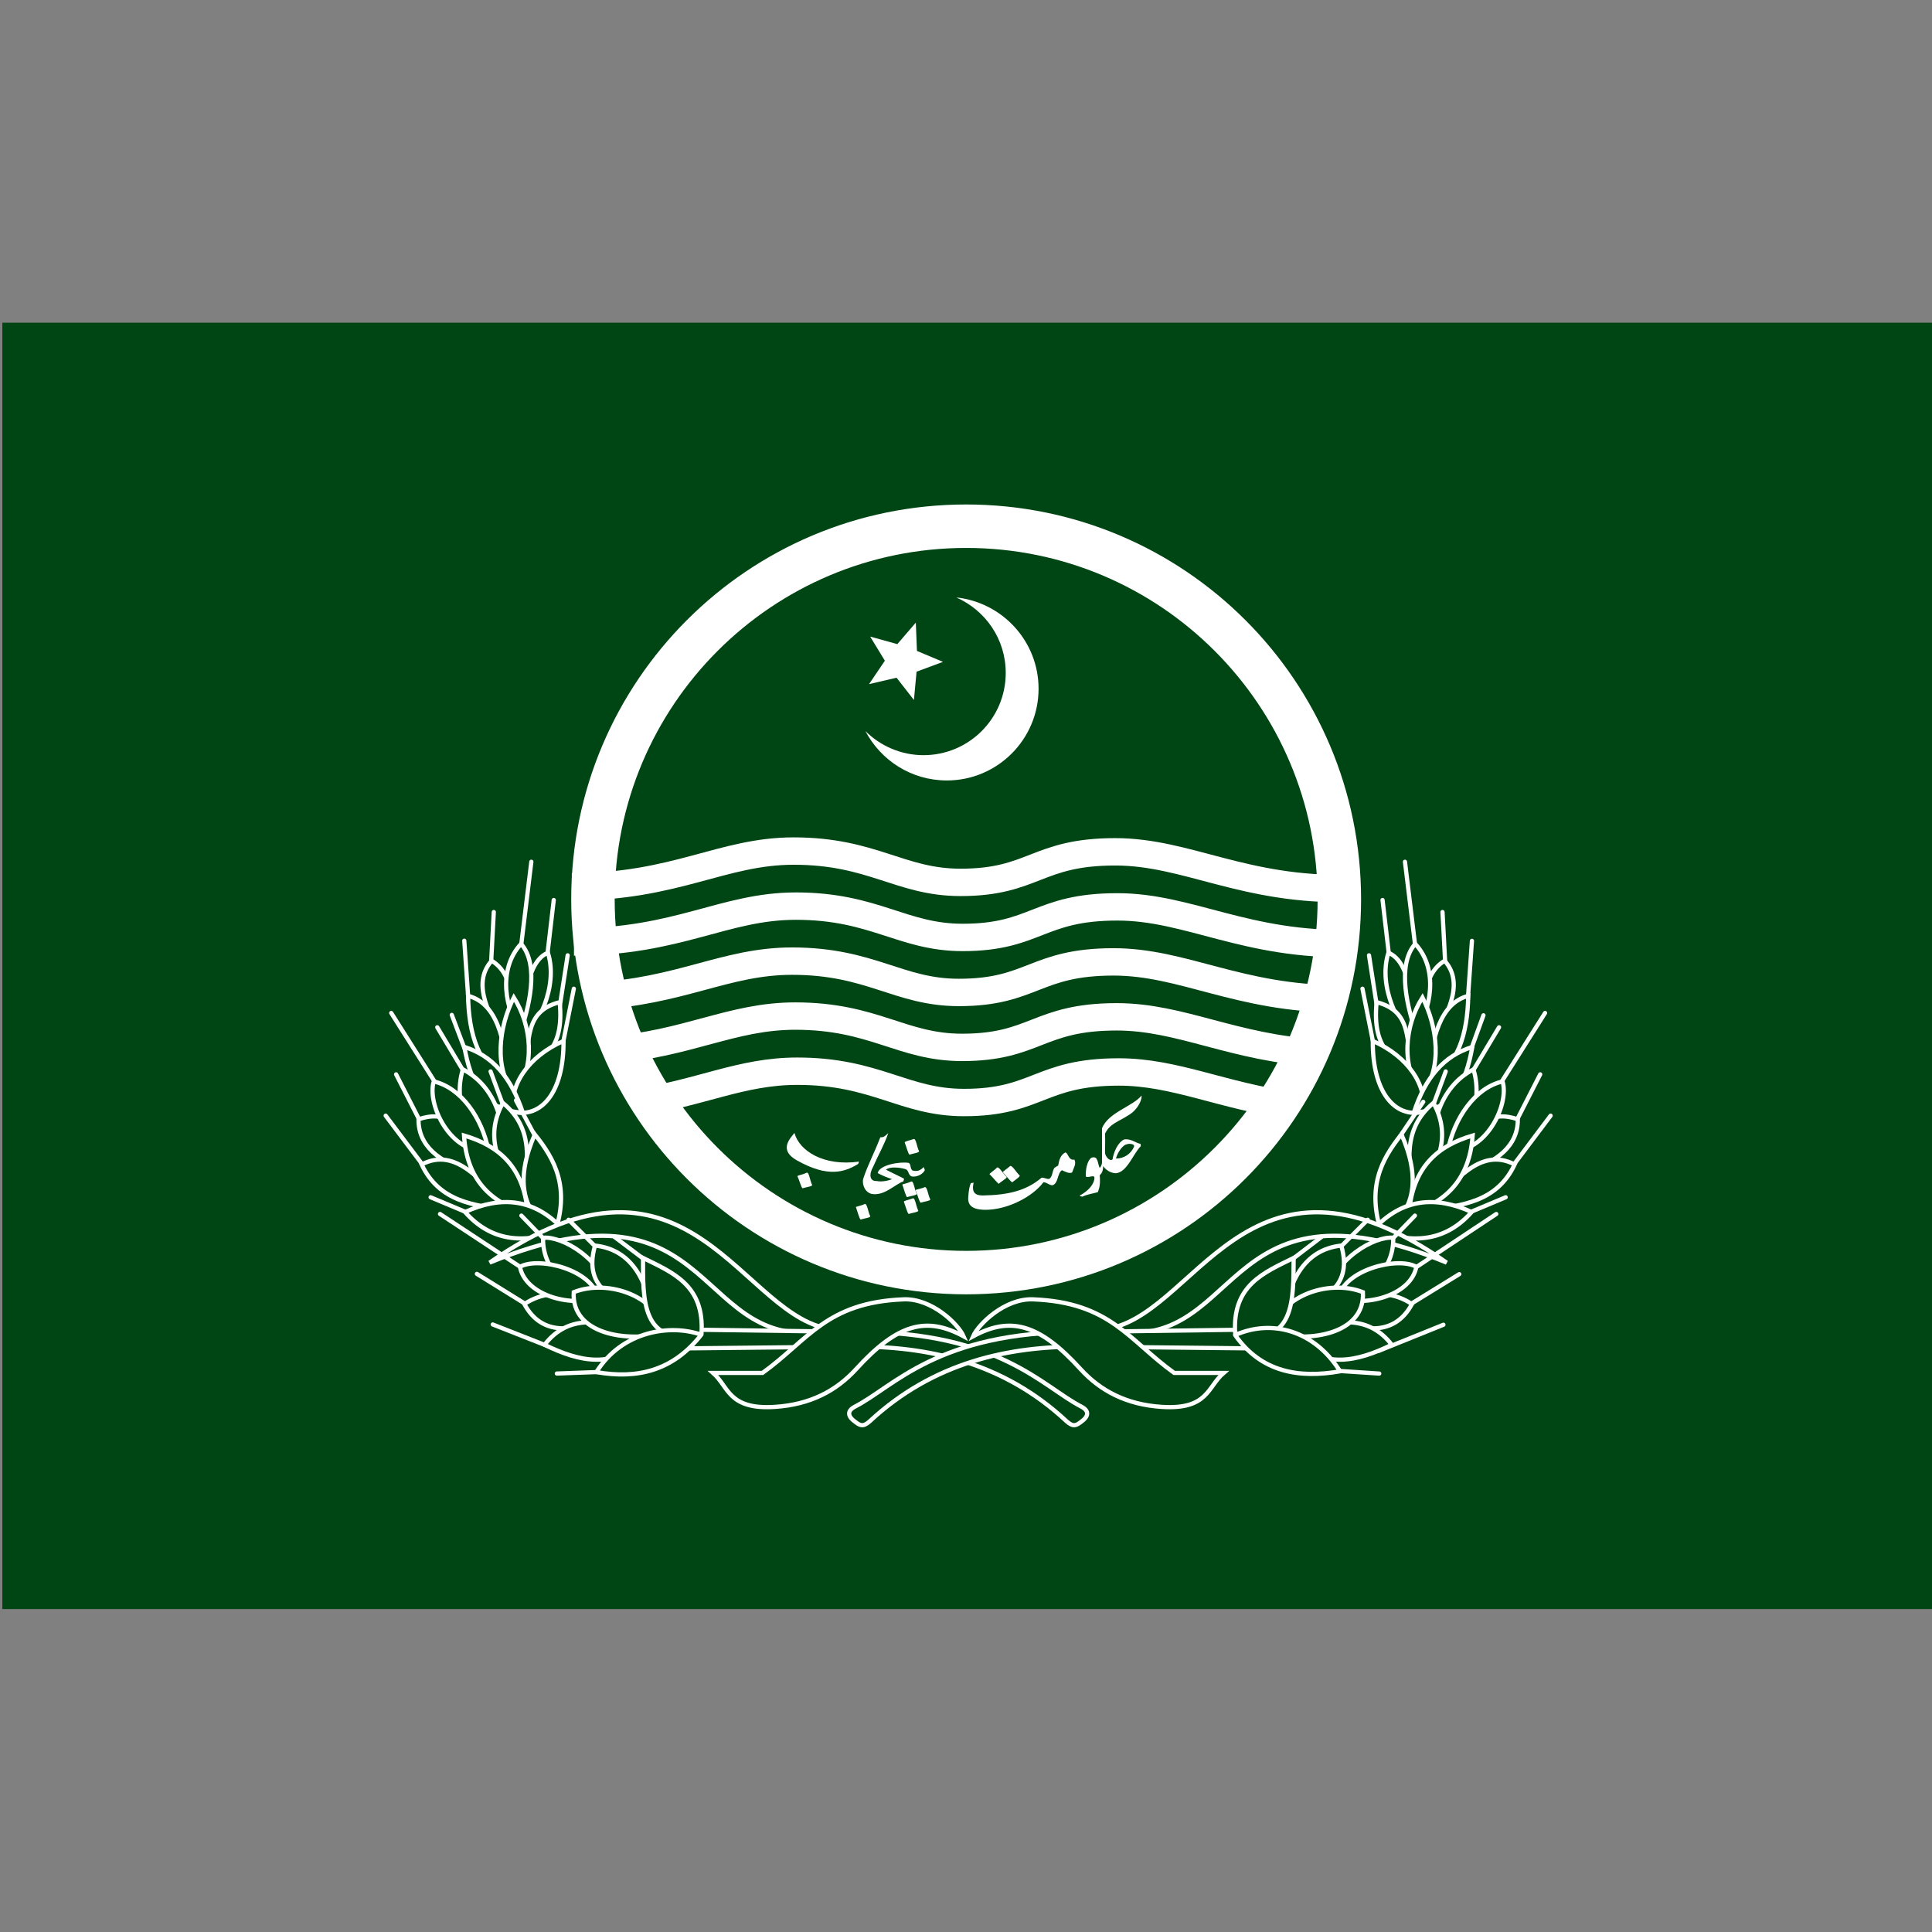 <?xml version="1.0" encoding="utf-8"?>
<!-- Generator: Adobe Illustrator 27.0.0, SVG Export Plug-In . SVG Version: 6.00 Build 0)  -->
<svg version="1.1" id="Layer_1" xmlns="http://www.w3.org/2000/svg" xmlns:xlink="http://www.w3.org/1999/xlink" x="0px" y="0px"
	 viewBox="0 0 512 512" style="enable-background:new 0 0 512 512;" xml:space="preserve">
<rect x="0" y="0" width="512" height="512" fill="#808080" stroke="none"/>
<style type="text/css">
	.st0{fill:#004614;}
	.st1{fill:#FFFFFF;stroke:#FFFFFF;stroke-width:3.318;stroke-linecap:round;}
	.st2{fill:none;stroke:#FFFFFF;stroke-width:7.256;stroke-linejoin:round;}
	.st3{fill:#FFFFFF;}
	.st4{fill:#004614;stroke:#FFFFFF;stroke-width:1.116;}
	.st5{fill:#004614;stroke:#FFFFFF;stroke-width:1.116;stroke-linecap:round;}
	.st6{fill:#004614;stroke:#FFFFFF;stroke-width:1.116;stroke-linejoin:round;}
</style>
<g transform="matrix(1 0 0 1 396.52 264.02)">
	<g>
		<g id="rect7253" transform="matrix(1 0 0 1 0 0)">
			<rect x="-395.9" y="-178.5" class="st0" width="512" height="340.9"/>
		</g>
		<g id="path3978" transform="matrix(1 0 0 1 -0.88 -27.37)">
			<path class="st1" d="M-139.6-101.3c-56.9,0-103,46.1-103,103s46.1,103,103,103s103-46.1,103-103S-82.7-101.3-139.6-101.3z
				 M-139.6-93.1c52.4,0,94.8,42.5,94.8,94.8s-42.5,94.8-94.8,94.8S-234.4,54-234.4,1.7S-192-93.1-139.6-93.1z"/>
		</g>
		<g id="path3948" transform="matrix(1 0 0 1 -2.78 -39.48)">
			<path class="st2" d="M-242.2,10.5c27.6,0,39.8-9.5,58.8-9.5c20.9,0,28.2,8.3,44.2,8.3c19.5,0,20.1-8.1,41-8.1
				c19.1,0,34.1,10.4,62.3,9.7"/>
		</g>
		<g id="path3950" transform="matrix(1 0 0 1 -1.91 -16.89)">
			<path class="st2" d="M-242.5,2.5c27.6,0,39.8-9.5,58.8-9.5c20.9,0,28.2,8.3,44.2,8.3c19.5,0,20.1-8.1,41-8.1
				c19.1,0,34.1,10.4,62.3,9.7"/>
		</g>
		<g id="path3952" transform="matrix(1 0 0 1 -1.11 5.69)">
			<path class="st2" d="M-238.4-5.7c23.5-1.2,35.2-9.3,52.9-9.3c20.9,0,28.2,8.3,44.2,8.3c19.5,0,20.1-8.1,41-8.1
				c18.5,0,33.1,9.7,59.6,9.8"/>
		</g>
		<g id="path3954" transform="matrix(1 0 0 1 -1.97 28.15)">
			<path class="st2" d="M-233.6-13.8c21.5-1.7,32.9-9.1,49.8-9.1c20.9,0,28.2,8.3,44.2,8.3c19.5,0,20.1-8.1,41-8.1
				c17.1,0,30.9,8.3,53.7,9.6"/>
		</g>
		<g id="path3956" transform="matrix(1 0 0 1 -1.64 50.16)">
			<path class="st2" d="M-226.3-22c17.1-2.5,27.8-8.3,42.7-8.3c20.9,0,28.2,8.3,44.2,8.3c19.5,0,20.1-8.1,41-8.1
				c15,0,27.5,6.4,46,8.9"/>
		</g>
		<g id="path3958" transform="matrix(1 0 0 1 -6.69 -113.79)">
			<path class="st3" d="M-136.4,8.1c7.7,3.4,13.1,11,13.1,20c0,12.1-9.8,21.8-21.8,21.8c-6,0-11.5-2.5-15.4-6.4
				c4.1,7.8,12.2,13.1,21.6,13.1c13.4,0,24.3-10.9,24.3-24.3C-114.6,19.7-124.2,9.4-136.4,8.1L-136.4,8.1z"/>
		</g>
		<g id="path3960" transform="matrix(1 0 0 1 -25.62 -125.12)">
			<path class="st3" d="M-128.7,46.6l-4.6-5.9l-7.3,1.7l4.2-6.2l-3.9-6.4l7.2,2l4.9-5.7l0.3,7.5l6.9,2.9l-7,2.6L-128.7,46.6z"/>
		</g>
		<g id="path4219" transform="matrix(1 0 0 1 -177.42 69.82)">
			<path class="st4" d="M-77.1-32.8"/>
		</g>
		<g id="path4181" transform="matrix(1 0 0 1 -171.47 -15.11)">
			<path class="st5" d="M-78.3-10.4L-80.1,5"/>
		</g>
		<g id="path4183" transform="matrix(1 0 0 1 -166.18 6.65)">
			<path class="st5" d="M-79.9-17.5l-2.2,14.2"/>
		</g>
		<g id="path4191" transform="matrix(1 0 0 1 -195.36 -10.42)">
			<path class="st5" d="M-70.3-11.9l-0.8,15.1"/>
		</g>
		<g id="path4189" transform="matrix(1 0 0 1 -205.98 1.98)">
			<path class="st5" d="M-67.5-16.7l1.1,15.9"/>
		</g>
		<g id="path4179" transform="matrix(1 0 0 1 -181.51 -24.34)">
			<path class="st5" d="M-77.1,12.5l2.9-23.8"/>
		</g>
		<g id="path4185" transform="matrix(1 0 0 1 -164.15 21)">
			<path class="st5" d="M-80.3-23l-3,15.1"/>
		</g>
		<g id="path4187" transform="matrix(1 0 0 1 -209.19 27.44)">
			<path class="st5" d="M-64-13l-3.6-9.5"/>
		</g>
		<g id="path4177" transform="matrix(1 0 0 1 -176.92 12.27)">
			<path class="st4" d="M-74.4-23.8c2.9,9.3-3.1,19.8-6.6,22.9C-80.8-8-80.7-21.2-74.4-23.8z"/>
		</g>
		<g id="path4169" transform="matrix(1 0 0 1 -174.9 29.56)">
			<path class="st4" d="M-73.3-28c-9.6,2.5-7.7,10.2-9.5,19C-78.1-13.1-72-15.1-73.3-28z"/>
		</g>
		<g id="path4173" transform="matrix(1 0 0 1 -193.52 13.89)">
			<path class="st4" d="M-72.7-23.3c-5.7,6.4,0.1,15,2.8,20.8C-66.7-9.8-66.3-19.4-72.7-23.3z"/>
		</g>
		<g id="path4171" transform="matrix(1 0 0 1 -197.08 29.99)">
			<path class="st4" d="M-75.4-30.1c0.2,10.2,2.7,18.6,10.6,22.9C-65.5-19.1-68-28.2-75.4-30.1z"/>
		</g>
		<g id="path4175" transform="matrix(1 0 0 1 -184.43 8.81)">
			<path class="st4" d="M-74-22.7c-6.4,6.9-4,17.8-0.1,23.2C-72.2-5.1-68.9-16.9-74-22.7L-74-22.7z"/>
		</g>
		<g id="path4167" transform="matrix(1 0 0 1 -186.15 32.91)">
			<path class="st4" d="M-74.2-32.6c4.8,7.6,5.7,18.2,0.3,25.8C-79.7-13.7-78.1-25-74.2-32.6z"/>
		</g>
		<g id="path4165" transform="matrix(1 0 0 1 -176.58 45.44)">
			<path class="st4" d="M-83.9-14.8c-1.2-6.9,3.9-14.7,13.3-18.8C-70.5-19.8-76.6-13.1-83.9-14.8z"/>
		</g>
		<g id="path4163" transform="matrix(1 0 0 1 -194.86 46.74)">
			<path class="st6" d="M-63.1-15.9c-10.5-0.6-13.8-8-15.5-17.4C-71.1-31-66.2-25.2-63.1-15.9z"/>
		</g>
		<g id="path4199" transform="matrix(1 0 0 1 -230.71 72.64)">
			<path class="st5" d="M-63.6-41l10.9,14.5"/>
		</g>
		<g id="path4197" transform="matrix(1 0 0 1 -229.45 55.09)">
			<path class="st5" d="M-62.1-34.4l7,13.7"/>
		</g>
		<g id="path4195" transform="matrix(1 0 0 1 -226.44 35.73)">
			<path class="st5" d="M-53-10.1l-13.4-21.2"/>
		</g>
		<g id="path4201" transform="matrix(1 0 0 1 -212 98.57)">
			<path class="st5" d="M-70.4-45.3l11.2,4.7"/>
		</g>
		<g id="path4193" transform="matrix(1 0 0 1 -212.44 34.12)">
			<path class="st5" d="M-61.2-14.2l-7-11.7"/>
		</g>
		<g id="path4221" transform="matrix(1 0 0 1 -193.51 50.22)">
			<path class="st5" d="M-69.7-21.4l-3.3-8.9"/>
		</g>
		<g id="path4255" transform="matrix(1 0 0 1 -181.58 62.7)">
			<path class="st5" d="M-73-25.4l-5.2-9.7"/>
		</g>
		<g id="path4157-1" transform="matrix(1 0 0 1 -214.81 72.91)">
			<path class="st4" d="M-70.8-40.3c6.3-2.2,12.7-0.3,14,13.7C-65.3-28.7-70.9-33.4-70.8-40.3z"/>
		</g>
		<g id="path4161-0" transform="matrix(1 0 0 1 -199.96 60.28)">
			<path class="st4" d="M-73.9-40.9c9,4.6,11.9,15.8,9.9,23.1C-71.7-20.7-76.8-31.5-73.9-40.9z"/>
		</g>
		<g id="path4153-5" transform="matrix(1 0 0 1 -187.85 75.66)">
			<path class="st4" d="M-75.4-47.4c-5,9-1.2,17.2,5.3,25.1C-69-31.2-66.8-40.3-75.4-47.4z"/>
		</g>
		<g id="path4159-8" transform="matrix(1 0 0 1 -208.37 61.57)">
			<path class="st4" d="M-73.2-39c-1.9,6.1,4.6,19.6,14.5,18.3C-60.4-29.3-65.9-37.3-73.2-39z"/>
		</g>
		<g id="path4155-9" transform="matrix(1 0 0 1 -206.38 89.77)">
			<path class="st4" d="M-78.4-45.2c4.6,9.8,13.8,11,23.2,12C-62.4-40.4-69.1-50-78.4-45.2z"/>
		</g>
		<g id="path4151-7" transform="matrix(1 0 0 1 -193.95 85.6)">
			<path class="st4" d="M-79.6-48.7c9.2,2.7,15.9,8.3,16.9,20.7C-72.8-30.9-78.9-37.3-79.6-48.7z"/>
		</g>
		<g id="path4147" transform="matrix(1 0 0 1 -174.79 89.6)">
			<path class="st4" d="M-80-53c-4.9,11.2-4.1,20.3,5.2,26.4C-70.6-38.8-74.6-46.3-80-53z"/>
		</g>
		<g id="path4149-6" transform="matrix(1 0 0 1 -186.49 104.37)">
			<path class="st4" d="M-86.8-47.2c9.5-4.3,18.3-3.7,26,4.6C-71.6-38.3-80.2-39.7-86.8-47.2z"/>
		</g>
		<g id="path4003" transform="matrix(1 0 0 1 -125.76 125.79)">
			<path class="st4" d="M-141-55.2c61.7-25.4,53.5,26,91.3,17.7C-74.2-39.5-87.4-92.7-141-55.2z"/>
		</g>
		<g id="path4005" transform="matrix(1 0 0 1 -36.25 168.95)">
			<path class="st4" d="M-77.6-56.3c1.8,1.6,2.6,1.1,4,0c1.4-1,2.4-2.6-0.1-3.9C-83.9-65.4-95.5-80-132.8-80l-44.5-0.6l-4.7,5
				l47.9-0.5C-114.5-76.3-94.4-72-77.6-56.3z"/>
		</g>
		<g id="path4209" transform="matrix(1 0 0 1 -158.15 166.88)">
			<path class="st5" d="M-90.8-66.9l13.7-0.5"/>
		</g>
		<g id="path4207" transform="matrix(1 0 0 1 -181.74 152.48)">
			<path class="st5" d="M-84.2-65.5l17.3,6.8"/>
		</g>
		<g id="path4203" transform="matrix(1 0 0 1 -198.81 113.7)">
			<path class="st5" d="M-81.1-56l23.2,15.3"/>
		</g>
		<g id="path4213" transform="matrix(1 0 0 1 -158.04 110.23)">
			<path class="st5" d="M-80-43.2l-7.8-7.8"/>
		</g>
		<g id="path4211" transform="matrix(1 0 0 1 -138.12 116.52)">
			<path class="st5" d="M-86.5-45.9l-9-6.8"/>
		</g>
		<g id="path4205" transform="matrix(1 0 0 1 -190.04 133.67)">
			<path class="st5" d="M-80.1-60.1l15,9.3"/>
		</g>
		<g id="path4017" transform="matrix(1 0 0 1 -166.86 141.67)">
			<path class="st4" d="M-90.7-60.1c9.2-6.1,19.7-0.4,19.7,4.4C-77.3-53.4-85.9-51.2-90.7-60.1z"/>
		</g>
		<g id="path4019" transform="matrix(1 0 0 1 -160.6 123.6)">
			<path class="st4" d="M-92-59.6c-0.3,9.3,8.4,16.4,18,15.6C-76.3-54.1-87-60.1-92-59.6L-92-59.6z"/>
		</g>
		<g id="path4021" transform="matrix(1 0 0 1 -167.93 129.7)">
			<path class="st4" d="M-90.8-58c1.4,7.3,12.7,10.7,20.7,8.3C-71.5-57.2-85.8-60.8-90.8-58z"/>
		</g>
		<g id="path4015" transform="matrix(1 0 0 1 -142.13 128.07)">
			<path class="st4" d="M-96.7-62c10.3,1.1,13.7,10.3,14.9,17.3C-90.8-46.8-100.1-50.3-96.7-62z"/>
		</g>
		<g id="path4009" transform="matrix(1 0 0 1 -153.41 153.96)">
			<path class="st4" d="M-98.8-61.6c6.4-8.3,15.8-7,26.4-1.7C-80.5-55-89.6-57.1-98.8-61.6L-98.8-61.6z"/>
		</g>
		<g id="path4011" transform="matrix(1 0 0 1 -143.57 142.12)">
			<path class="st4" d="M-100.9-63.7c9.4-3.7,22.9,1.5,23.8,10.8C-86.8-50.3-101.6-52.6-100.9-63.7z"/>
		</g>
		<g id="path4013" transform="matrix(1 0 0 1 -121.51 135.95)">
			<path class="st4" d="M-104.6-66.6c7.9,3.9,16.3,7.2,15.5,20C-105.2-42.6-104.6-56-104.6-66.6z"/>
		</g>
		<g id="path4007" transform="matrix(1 0 0 1 -131.08 158.6)">
			<path class="st6" d="M-107.4-59c10.8,1.9,20.3-0.3,27.8-9.9C-87.8-71.8-100.6-69.9-107.4-59z"/>
		</g>
		<g id="path4215" transform="matrix(1 0 0 1 -178.75 107.23)">
			<path class="st5" d="M-73.7-43l-5.9-6.1"/>
		</g>
		<g id="path4001" transform="matrix(1 0 0 1 -53.35 158.92)">
			<path class="st4" d="M-154.2-59.1h13.1c12.1-8.7,16.9-18.7,37.4-19.5c7.5-0.3,14.5,6.6,15.9,9.8c-9.8-5.3-17.4-3.5-28.5,8.7
				c-5.3,5.8-12.2,9.4-21.5,10C-150.2-49.3-150-55.4-154.2-59.1z"/>
		</g>
		<g id="path4911" transform="matrix(1 0 0 1 177.42 69.82)">
			<path class="st4" d="M-202.8-32.8"/>
		</g>
		<g id="path4917" transform="matrix(1 0 0 1 171.47 -15.11)">
			<path class="st5" d="M-201.6-10.4l1.8,15.4"/>
		</g>
		<g id="path4919" transform="matrix(1 0 0 1 166.18 6.65)">
			<path class="st5" d="M-199.9-17.5l2.2,14.2"/>
		</g>
		<g id="path4921" transform="matrix(1 0 0 1 195.36 -10.42)">
			<path class="st5" d="M-209.6-11.9l0.8,15.1"/>
		</g>
		<g id="path4923" transform="matrix(1 0 0 1 205.96 1.82)">
			<path class="st5" d="M-212.4-16.5l-1.1,15.7"/>
		</g>
		<g id="path4925" transform="matrix(1 0 0 1 181.51 -24.34)">
			<path class="st5" d="M-202.8,12.5l-2.9-23.8"/>
		</g>
		<g id="path4927" transform="matrix(1 0 0 1 164.15 21)">
			<path class="st5" d="M-199.6-23l3,15.1"/>
		</g>
		<g id="path4929" transform="matrix(1 0 0 1 208.81 27.84)">
			<path class="st5" d="M-215.8-12.9l3.6-9.9"/>
		</g>
		<g id="path4933" transform="matrix(1 0 0 1 176.92 12.27)">
			<path class="st4" d="M-205.5-23.8c-2.9,9.3,3.1,19.8,6.6,22.9C-199.1-8-199.1-21.2-205.5-23.8z"/>
		</g>
		<g id="path4935" transform="matrix(1 0 0 1 174.9 29.56)">
			<path class="st4" d="M-206.6-28c9.6,2.5,7.7,10.2,9.5,19C-201.8-13.1-207.9-15.1-206.6-28z"/>
		</g>
		<g id="path4937" transform="matrix(1 0 0 1 193.52 13.89)">
			<path class="st4" d="M-207.2-23.3c5.7,6.4-0.1,15-2.8,20.8C-213.2-9.8-213.6-19.4-207.2-23.3z"/>
		</g>
		<g id="path4939" transform="matrix(1 0 0 1 197.08 29.99)">
			<path class="st4" d="M-204.5-30.1c-0.2,10.2-2.7,18.6-10.6,22.9C-214.4-19.1-211.8-28.2-204.5-30.1z"/>
		</g>
		<g id="path4941" transform="matrix(1 0 0 1 184.43 8.81)">
			<path class="st4" d="M-205.9-22.7c6.4,6.9,4,17.8,0.1,23.2C-207.7-5.1-211-16.9-205.9-22.7L-205.9-22.7z"/>
		</g>
		<g id="path4943" transform="matrix(1 0 0 1 186.15 32.91)">
			<path class="st4" d="M-205.7-32.6c-4.8,7.6-5.7,18.2-0.3,25.8C-200.2-13.7-201.8-25-205.7-32.6z"/>
		</g>
		<g id="path4945" transform="matrix(1 0 0 1 176.58 45.44)">
			<path class="st4" d="M-196-14.8c1.2-6.9-3.9-14.7-13.3-18.8C-209.4-19.8-203.3-13.1-196-14.8z"/>
		</g>
		<g id="path4947" transform="matrix(1 0 0 1 194.86 46.74)">
			<path class="st6" d="M-216.7-15.9c10.5-0.6,13.8-8,15.5-17.4C-208.7-31-213.7-25.2-216.7-15.9z"/>
		</g>
		<g id="path4953" transform="matrix(1 0 0 1 230.71 72.64)">
			<path class="st5" d="M-216.3-41l-10.9,14.5"/>
		</g>
		<g id="path4957" transform="matrix(1 0 0 1 229.45 55.09)">
			<path class="st5" d="M-217.8-34.4l-7,13.7"/>
		</g>
		<g id="path4959" transform="matrix(1 0 0 1 226.44 35.73)">
			<path class="st5" d="M-226.9-10.1l13.4-21.2"/>
		</g>
		<g id="path4961" transform="matrix(1 0 0 1 212 98.57)">
			<path class="st5" d="M-209.5-45.3l-11.2,4.7"/>
		</g>
		<g id="path4963" transform="matrix(1 0 0 1 212.44 34.12)">
			<path class="st5" d="M-218.7-14.2l7-11.7"/>
		</g>
		<g id="path4965" transform="matrix(1 0 0 1 193.51 50.22)">
			<path class="st5" d="M-210.2-21.4l3.3-8.9"/>
		</g>
		<g id="path4967" transform="matrix(1 0 0 1 181.85 63.08)">
			<path class="st5" d="M-207.6-25.6l6.4-9.5"/>
		</g>
		<g id="path4971" transform="matrix(1 0 0 1 214.81 72.91)">
			<path class="st4" d="M-209.1-40.3c-6.3-2.2-12.7-0.3-14,13.7C-214.6-28.7-209-33.4-209.1-40.3z"/>
		</g>
		<g id="path4973" transform="matrix(1 0 0 1 199.96 60.28)">
			<path class="st4" d="M-206-40.9c-9,4.6-11.9,15.8-9.9,23.1C-208.2-20.7-203.1-31.5-206-40.9z"/>
		</g>
		<g id="path4975" transform="matrix(1 0 0 1 187.85 75.66)">
			<path class="st4" d="M-204.5-47.4c5,9,1.2,17.2-5.3,25.1C-210.9-31.2-213-40.3-204.5-47.4z"/>
		</g>
		<g id="path4977" transform="matrix(1 0 0 1 208.37 61.57)">
			<path class="st4" d="M-206.7-39c1.9,6.1-4.6,19.6-14.5,18.3C-219.5-29.3-214-37.3-206.7-39z"/>
		</g>
		<g id="path4979" transform="matrix(1 0 0 1 206.38 89.77)">
			<path class="st4" d="M-201.5-45.2c-4.6,9.8-13.8,11-23.2,12C-217.5-40.4-210.8-50-201.5-45.2z"/>
		</g>
		<g id="path4981" transform="matrix(1 0 0 1 193.95 85.6)">
			<path class="st4" d="M-200.2-48.7c-9.2,2.7-15.9,8.3-16.9,20.7C-207.1-30.9-201-37.3-200.2-48.7z"/>
		</g>
		<g id="path4983" transform="matrix(1 0 0 1 174.79 89.6)">
			<path class="st4" d="M-199.9-53c4.9,11.2,4.1,20.3-5.2,26.4C-209.2-38.8-205.3-46.3-199.9-53z"/>
		</g>
		<g id="path4985" transform="matrix(1 0 0 1 186.49 104.37)">
			<path class="st4" d="M-193-47.2c-9.5-4.3-18.3-3.7-26,4.6C-208.3-38.3-199.6-39.7-193-47.2z"/>
		</g>
		<g id="path4987" transform="matrix(1 0 0 1 125.76 125.79)">
			<path class="st4" d="M-138.9-55.2c-61.7-25.4-53.5,26-91.3,17.7C-205.6-39.5-192.4-92.7-138.9-55.2z"/>
		</g>
		<g id="path4989" transform="matrix(1 0 0 1 36.25 168.95)">
			<path class="st4" d="M-202.3-56.3c-1.8,1.6-2.6,1.1-4,0c-1.4-1-2.4-2.6,0.1-3.9C-196-65.4-184.3-80-147-80l44.5-0.6l4.7,5
				l-47.9-0.5C-165.4-76.3-185.4-72-202.3-56.3L-202.3-56.3z"/>
		</g>
		<g id="path4991" transform="matrix(1 0 0 1 158.19 166.59)">
			<path class="st5" d="M-189.2-66.6l-13.7-0.9"/>
		</g>
		<g id="path4993" transform="matrix(1 0 0 1 181.9 152.55)">
			<path class="st5" d="M-195.9-65.5l-17.1,6.9"/>
		</g>
		<g id="path4995" transform="matrix(1 0 0 1 198.81 113.7)">
			<path class="st5" d="M-198.8-56L-222-40.6"/>
		</g>
		<g id="path4997" transform="matrix(1 0 0 1 158.04 110.23)">
			<path class="st5" d="M-199.9-43.2l7.8-7.8"/>
		</g>
		<g id="path4999" transform="matrix(1 0 0 1 137.88 116.79)">
			<path class="st5" d="M-193.5-45.9l9.3-7.1"/>
		</g>
		<g id="path5003" transform="matrix(1 0 0 1 189.9 133.64)">
			<path class="st5" d="M-199.7-60l-15.1,9.3"/>
		</g>
		<g id="path5007" transform="matrix(1 0 0 1 166.86 141.67)">
			<path class="st4" d="M-189.2-60.1c-9.2-6.1-19.7-0.4-19.7,4.4C-202.6-53.4-194-51.2-189.2-60.1z"/>
		</g>
		<g id="path5009" transform="matrix(1 0 0 1 160.6 123.6)">
			<path class="st4" d="M-187.9-59.6c0.3,9.3-8.4,16.4-18,15.6C-203.6-54.1-192.8-60.1-187.9-59.6z"/>
		</g>
		<g id="path5011" transform="matrix(1 0 0 1 167.93 129.7)">
			<path class="st4" d="M-189.1-58c-1.4,7.3-12.7,10.7-20.7,8.3C-208.3-57.2-194.1-60.8-189.1-58L-189.1-58z"/>
		</g>
		<g id="path5013" transform="matrix(1 0 0 1 142.13 128.07)">
			<path class="st4" d="M-183.2-62c-10.3,1.1-13.7,10.3-14.9,17.3C-189.1-46.8-179.8-50.3-183.2-62z"/>
		</g>
		<g id="path5015" transform="matrix(1 0 0 1 153.41 153.96)">
			<path class="st4" d="M-181.1-61.6c-6.4-8.3-15.8-7-26.4-1.7C-199.3-55-190.3-57.1-181.1-61.6z"/>
		</g>
		<g id="path5017" transform="matrix(1 0 0 1 143.57 142.12)">
			<path class="st4" d="M-178.9-63.7c-9.4-3.7-22.9,1.5-23.8,10.8C-193.1-50.3-178.3-52.6-178.9-63.7z"/>
		</g>
		<g id="path5019" transform="matrix(1 0 0 1 121.51 135.95)">
			<path class="st4" d="M-175.2-66.6c-7.9,3.9-16.3,7.2-15.5,20C-174.6-42.6-175.3-56-175.2-66.6z"/>
		</g>
		<g id="path5021" transform="matrix(1 0 0 1 131.11 157.99)">
			<path class="st6" d="M-172.5-58.6c-10.8,1.9-20.9,0.3-27.8-9.6C-190.7-72.5-179.3-69.5-172.5-58.6z"/>
		</g>
		<g id="path5023" transform="matrix(1 0 0 1 178.75 107.23)">
			<path class="st5" d="M-206.2-43l5.9-6.1"/>
		</g>
		<g id="path5025" transform="matrix(1 0 0 1 53.35 158.92)">
			<path class="st4" d="M-125.6-59.1h-13.1c-12.1-8.7-16.9-18.7-37.4-19.5c-7.5-0.3-14.5,6.6-15.9,9.8c9.8-5.3,17.4-3.5,28.5,8.7
				c5.3,5.8,12.2,9.4,21.5,10C-129.7-49.3-129.9-55.4-125.6-59.1z"/>
		</g>
		<g id="path4400" transform="matrix(1 0 0 1 58.52 73.81)">
			<path class="st3" d="M-152.5-47.5c-2.4,2.9-8.9,4.5-10.5,8.7c0,3,0,6.1,0,9.2c-0.1,0.6-0.4,1.1-0.6,1.3c-0.6-1.2-0.4-3.1-1.9-2.8
				c-1,0.1-1.9,2.4-1.8,5c0.4,0.6,2.2-0.5,2.3,0.3c0,1.8-1.6,3.5-3.7,4.7c-0.3,0-0.3,0.3,0.5,0.4c1.2-0.6,2.7-0.8,4.1-1.2
				c0.4-1.1,0.7-1.9,0.5-4.5c0.7-0.6,0.9-1.4,0.9-2.4c0.7,1,1.9,1.8,3.3,1.9c3.1-0.2,4.7-5.3,6.7-7.2c-0.1-0.3,0-0.3-0.1-0.6
				c-1.2-0.2-2.4-1.3-4-1.2c-1.1,0-2.9,2.2-3.4,5.3c-0.7,0.7-2-0.8-2-1.8c0-2.3,0.1-2.8,0-5c1.3-2.7,3.5-3.1,6.4-5
				C-153.4-43.9-152.4-46.4-152.5-47.5L-152.5-47.5z M-155.8-34.7c1.1,0,1.4,0.4,1.3,0.7c-0.8,2-2.7,3.2-4.8,3.2
				c0.4-1.6,1.8-3.7,3-3.8C-156.1-34.7-155.9-34.7-155.8-34.7z"/>
		</g>
		<g id="_x33_5877496" transform="matrix(1 0 0 1 22 88.19)">
			<path class="st3" d="M-136.2-46.8c0.8,0.1,0.8,2.2,2.4,1.9c0.6,1.1-0.2,2.2-0.6,3.4c-0.7,0.4-1.9-0.2-2.7-0.6
				c-1.3,0.9-0.9,3.5-2.5,4c-0.9,0-1.5-0.8-2.4-0.8c-2.9,3.9-9.6,7.3-15.3,7.3c-3.6,0-4.9-1.2-4.6-3.6c0.1-1.2,0.2-2.5,0.7-3.5
				c0.2,0,0.4,0,0.7-0.1c-0.6,2.6,0.4,3.4,2.4,3.4c6.8-0.1,11.6-1.3,15.6-4.7c0.7-0.1,1.8,0.6,2.2,0.2c0.8-0.8,0.6-1.9,1.2-2.8
				c0.1-0.1,0.9-0.6,1-0.6C-137.8-44.9-137.5-46.1-136.2-46.8z"/>
		</g>
		<g id="_x33_6817240" transform="matrix(1 0 0 1 17.58 85.37)">
			<path class="st3" d="M-146.5-40.3c0.5-0.6,1.7,1.6,2.6,2.4c0.3,0.3-1.2,1.2-1.9,1.8c-0.2,0.2-1.7-1.7-2.5-2.6
				C-148.5-38.9-147.1-39.7-146.5-40.3L-146.5-40.3z"/>
		</g>
		<g id="_x33_6886800" transform="matrix(1 0 0 1 12.32 86.06)">
			<path class="st3" d="M-144.7-40.6c0.5-0.6,1.7,1.6,2.6,2.4c0.3,0.3-1.3,1.1-2,1.8c-0.2,0.2-1.6-1.7-2.5-2.5
				C-146.7-39.1-145.2-40-144.7-40.6L-144.7-40.6z"/>
		</g>
		<g id="_x33_6886888" transform="matrix(1 0 0 1 -23.16 74.16)">
			<path class="st3" d="M-131.3-36.3c0.7-0.4,0.9,2.1,1.5,3.2c0.1,0.4-1.6,0.6-2.5,0.9c-0.3,0.1-0.9-2.2-1.3-3.2
				C-133.7-35.7-132.1-36-131.3-36.3L-131.3-36.3z"/>
		</g>
		<g id="_x33_6886976" transform="matrix(1 0 0 1 -67 88.08)">
			<path class="st3" d="M-115.8-41.3c0.7-0.4,0.9,2.1,1.5,3.2c0.2,0.4-1.6,0.6-2.5,0.9c-0.3,0.1-0.9-2.2-1.4-3.2
				C-118.2-40.6-116.5-40.9-115.8-41.3L-115.8-41.3z"/>
		</g>
		<g id="_x33_5879432" transform="matrix(1 0 0 1 -43.1 100.96)">
			<path class="st3" d="M-124.3-45.9c0.7-0.3,0.9,2.1,1.5,3.2c0.2,0.4-1.6,0.6-2.5,0.9c-0.3,0.1-0.9-2.2-1.3-3.3
				C-126.6-45.2-125-45.5-124.3-45.9L-124.3-45.9z"/>
		</g>
		<g id="_x33_6888384" transform="matrix(1 0 0 1 -24.09 91.72)">
			<path class="st3" d="M-131-42.6c0.7-0.4,0.9,2.1,1.5,3.2c0.2,0.4-1.6,0.6-2.5,0.9c-0.3,0.1-0.9-2.2-1.3-3.3
				C-133.4-41.9-131.8-42.2-131-42.6L-131-42.6z"/>
		</g>
		<g id="_x33_5878904" transform="matrix(1 0 0 1 -18.6 94)">
			<path class="st3" d="M-132.9-43.4c0.7-0.3,0.9,2.1,1.5,3.2c0.2,0.4-1.6,0.6-2.5,0.9c-0.3,0.1-0.9-2.2-1.4-3.3
				C-135.3-42.8-133.7-43-132.9-43.4L-132.9-43.4z"/>
		</g>
		<g id="_x33_6887504" transform="matrix(1 0 0 1 -23.48 98.58)">
			<path class="st3" d="M-131.2-45c0.7-0.4,0.9,2.1,1.5,3.2c0.2,0.4-1.6,0.6-2.5,0.9c-0.3,0.1-0.9-2.2-1.3-3.2
				C-133.6-44.4-131.9-44.7-131.2-45L-131.2-45z"/>
		</g>
		<g id="_x33_5877232" transform="matrix(1 0 0 1 -30.72 80.96)">
			<path class="st3" d="M-121-35.7c-0.8,0.8-1.6,1.3-3,0.9c-0.7-0.6-0.3-1.7-1-2c-2.2-0.4-7.8,0.5-8.2,2.7c1.1,0.6,2.5,1.2,3.8,1.6
				c-0.9,0.4-2.7,0.8-4.1,0.5c-1.8,0.1-2.1-1.7-0.9-3.8c1.3-3,3-5.9,4-8.9c-0.7,0.6-1.1,1.2-2.1,1.1c-1.7,4.4-3.4,7.5-4.5,10.9
				c-0.4,1.1,0.1,3.5,2.1,4.1c3.4,0.7,6.2-2.5,8.5-3.3c0.1-0.4,0.1-0.3,0.2-0.7c-1.1-0.6-3.7-1.8-4.8-2.4c1-0.9,3.8-0.6,5.3-0.1
				c0.8,0.4,0.6,1.7,1.6,1.9c1.3,0.2,2.9-0.6,3.4-1.7C-120.9-35.3-120.9-35.5-121-35.7L-121-35.7z"/>
		</g>
		<g id="_x33_6887856" transform="matrix(1 0 0 1 -59.68 76.52)">
			<path class="st3" d="M-109.2-32.7c-0.1,0.4-0.1,0.2-0.2,0.6c-3.6,2.2-8,3.7-16.2-0.9c-4.9-2.7-2-5.7-0.7-7.3
				C-125-35.5-118.5-31.4-109.2-32.7L-109.2-32.7z"/>
		</g>
	</g>
</g>
</svg>
